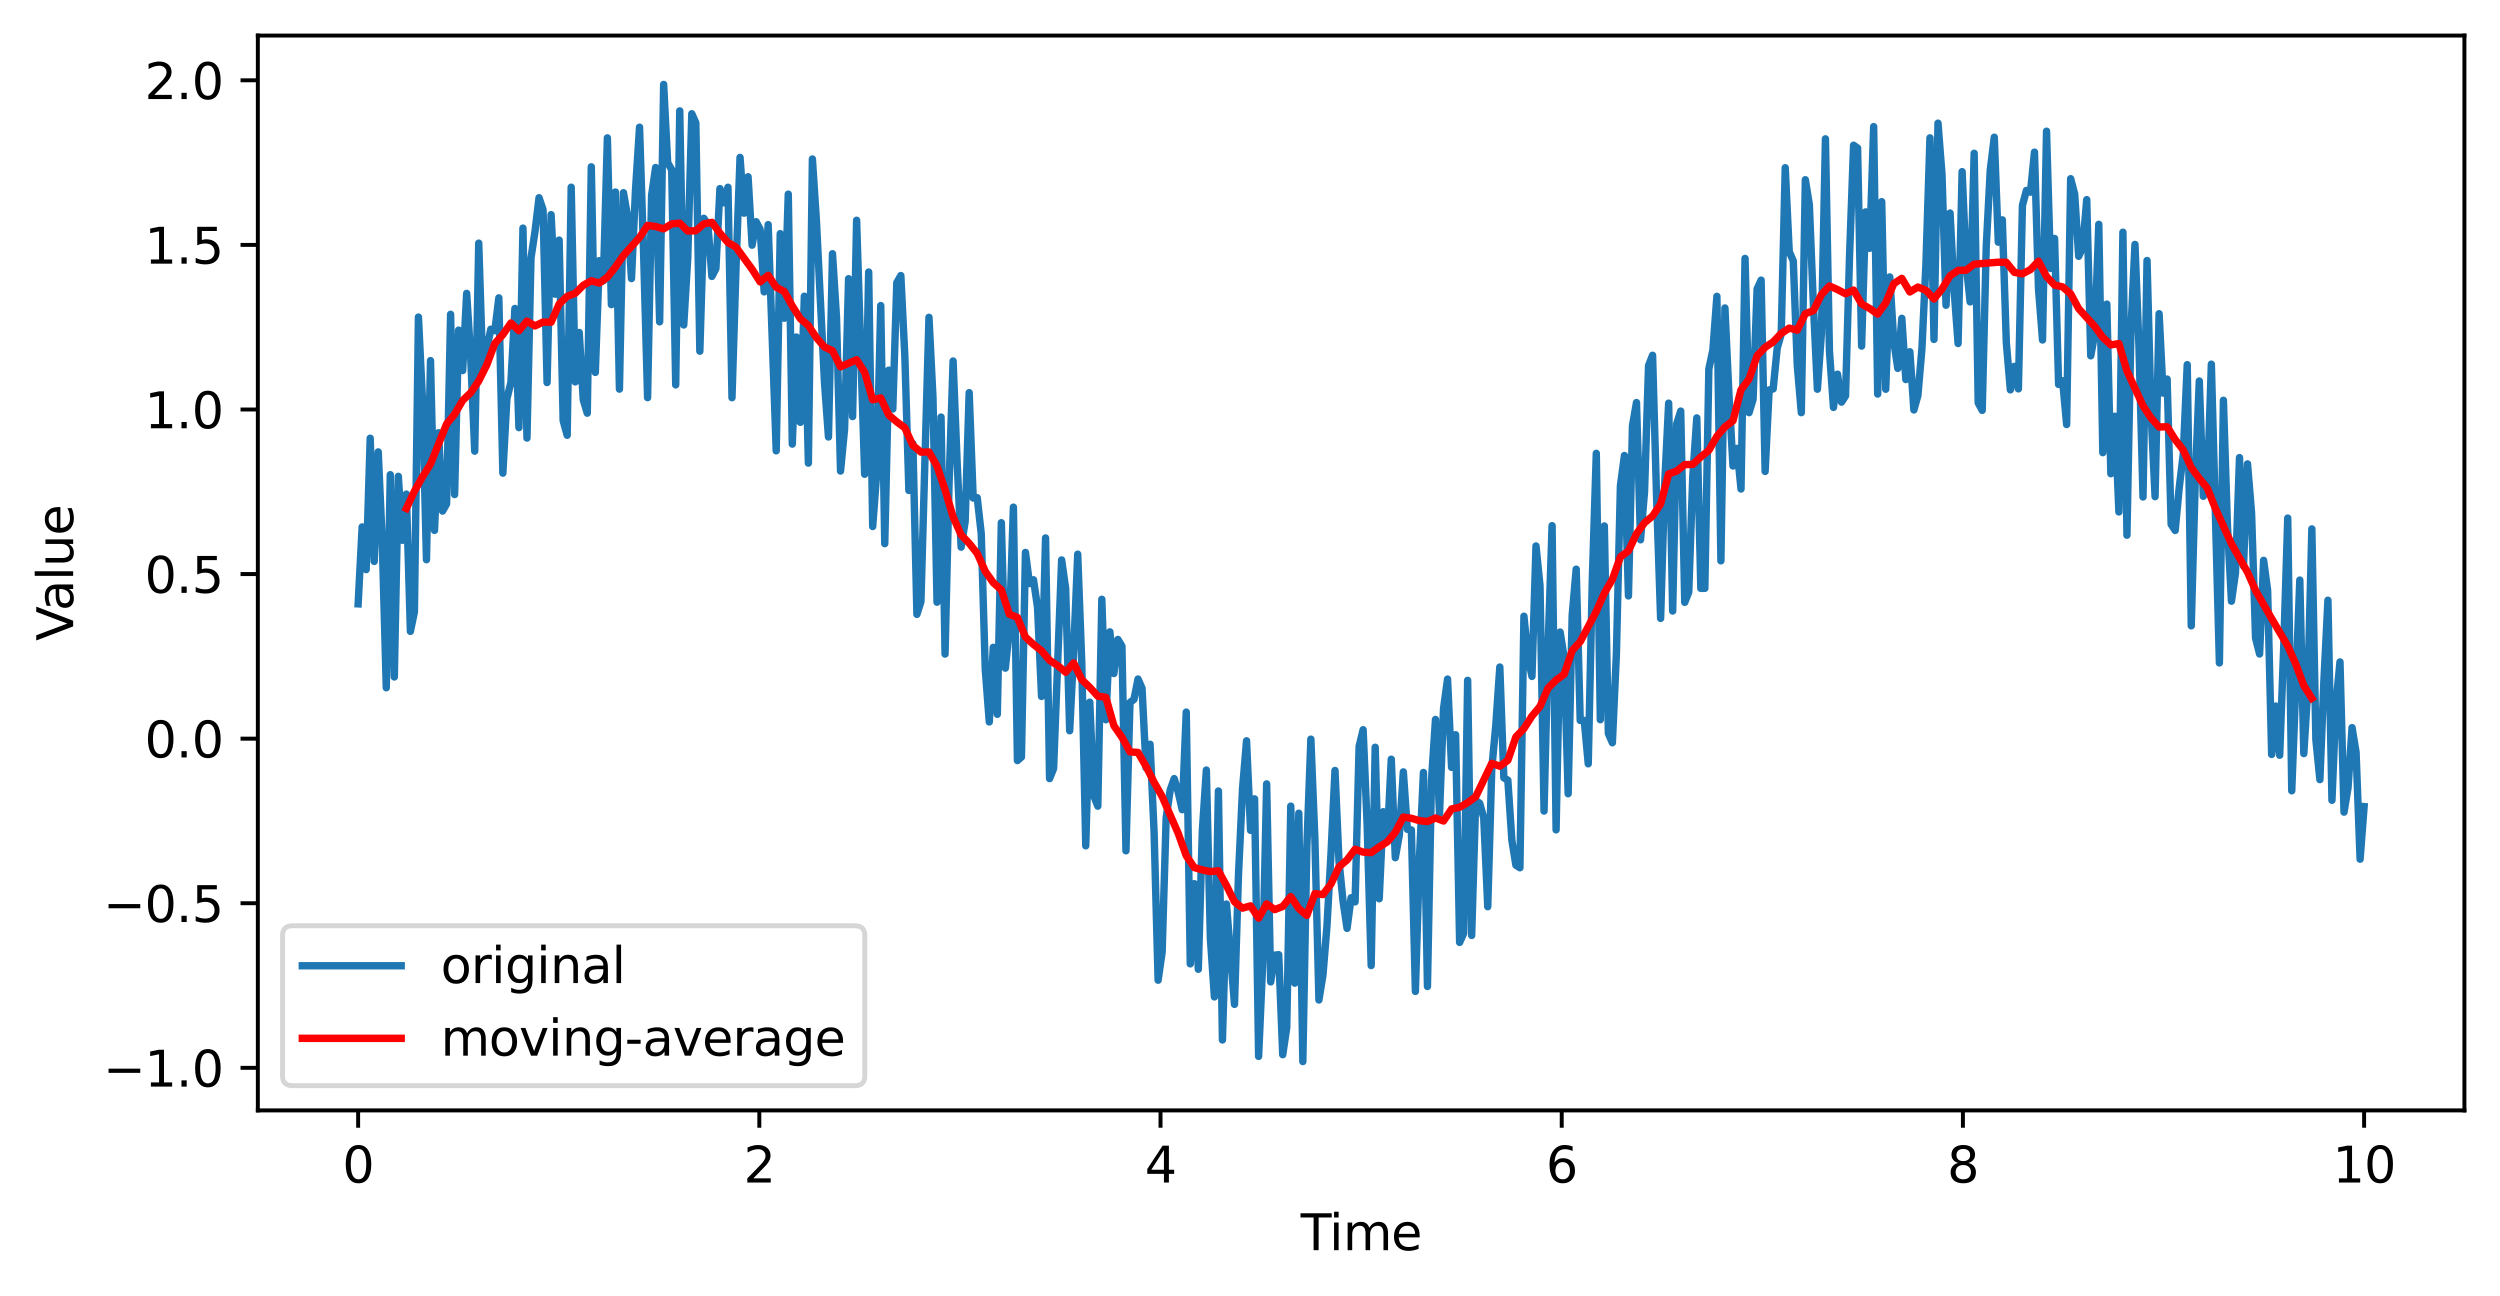 <?xml version="1.0" encoding="utf-8" standalone="no"?>
<!DOCTYPE svg PUBLIC "-//W3C//DTD SVG 1.1//EN"
  "http://www.w3.org/Graphics/SVG/1.1/DTD/svg11.dtd">
<svg xmlns:xlink="http://www.w3.org/1999/xlink" width="505.761pt" height="262.196pt" viewBox="0 0 505.761 262.196" xmlns="http://www.w3.org/2000/svg" version="1.1">
 <defs>
  <style type="text/css">*{stroke-linejoin: round; stroke-linecap: butt}</style>
 </defs>
 <g id="figure_1">
  <g id="patch_1">
   <path d="M 0 262.196 
L 505.761 262.196 
L 505.761 0 
L 0 0 
z
" style="fill: #ffffff"/>
  </g>
  <g id="axes_1">
   <g id="patch_2">
    <path d="M 52.161 224.64 
L 498.561 224.64 
L 498.561 7.2 
L 52.161 7.2 
z
" style="fill: #ffffff"/>
   </g>
   <g id="line2d_1">
    <path d="M 72.452 122.164 
L 73.265 106.602 
L 74.078 115.234 
L 74.892 88.655 
L 75.705 113.578 
L 76.518 91.423 
L 77.331 109.604 
L 78.145 139.132 
L 78.958 96.035 
L 79.771 136.952 
L 80.584 96.368 
L 81.398 109.301 
L 82.211 99.958 
L 83.024 127.722 
L 83.838 123.793 
L 84.651 64.144 
L 85.464 80.811 
L 86.277 113.229 
L 87.091 72.959 
L 87.904 107.299 
L 88.717 87.551 
L 89.53 103.392 
L 90.344 101.952 
L 91.157 63.583 
L 91.97 100.048 
L 92.783 66.792 
L 93.597 74.96 
L 94.41 59.356 
L 95.223 72.257 
L 96.036 91.268 
L 96.85 49.189 
L 97.663 74.606 
L 99.29 66.602 
L 100.103 66.898 
L 100.916 60.261 
L 101.729 95.719 
L 102.543 80.676 
L 103.356 77.368 
L 104.169 62.405 
L 104.982 86.509 
L 105.796 46.148 
L 106.609 88.621 
L 107.422 52.184 
L 108.235 46.812 
L 109.049 40.002 
L 109.862 42.422 
L 110.675 77.387 
L 111.488 43.424 
L 112.302 59.515 
L 113.115 48.569 
L 113.928 85.102 
L 114.742 88.058 
L 115.555 37.872 
L 116.368 77.261 
L 117.181 67.262 
L 117.995 80.9 
L 118.808 83.585 
L 119.621 33.749 
L 120.434 75.339 
L 121.248 52.729 
L 122.061 56.81 
L 122.874 27.893 
L 123.687 61.622 
L 124.501 38.85 
L 125.314 78.721 
L 126.127 38.987 
L 126.94 43.618 
L 127.754 56.354 
L 128.567 38.377 
L 129.38 25.736 
L 130.194 50.904 
L 131.007 80.446 
L 131.82 39.528 
L 132.633 33.89 
L 133.447 65.105 
L 134.26 17.084 
L 135.073 32.919 
L 135.886 34.336 
L 136.7 77.865 
L 137.513 22.43 
L 138.326 65.74 
L 139.139 52.118 
L 139.953 23.012 
L 140.766 24.861 
L 141.579 71.05 
L 142.392 44.162 
L 143.206 45.411 
L 144.019 55.923 
L 144.832 54.339 
L 145.646 38.154 
L 146.459 41.033 
L 147.272 37.879 
L 148.085 80.457 
L 148.899 54.172 
L 149.712 31.853 
L 150.525 43.125 
L 151.338 35.763 
L 152.152 49.602 
L 152.965 44.854 
L 153.778 46.377 
L 154.591 59.044 
L 155.405 45.445 
L 157.031 91.201 
L 157.844 47.269 
L 158.658 64.381 
L 159.471 39.281 
L 160.284 89.845 
L 161.098 68.18 
L 161.911 85.438 
L 162.724 59.925 
L 163.537 93.692 
L 164.351 32.165 
L 165.164 44.662 
L 166.79 77.287 
L 167.604 88.405 
L 168.417 51.328 
L 169.23 64.242 
L 170.043 95.293 
L 170.857 86.825 
L 171.67 56.388 
L 172.483 84.271 
L 173.296 44.56 
L 174.923 95.946 
L 175.736 55.034 
L 176.549 106.513 
L 177.363 95.651 
L 178.176 61.816 
L 178.989 109.979 
L 179.803 74.885 
L 180.616 82.748 
L 181.429 57.183 
L 182.242 55.747 
L 183.056 72.166 
L 183.869 99.222 
L 184.682 89.758 
L 185.495 124.285 
L 186.309 121.713 
L 187.935 64.195 
L 188.748 80.46 
L 189.562 121.824 
L 190.375 84.376 
L 191.188 132.318 
L 192.001 97.796 
L 192.815 73.035 
L 193.628 93.396 
L 194.441 110.689 
L 195.255 105.513 
L 196.068 79.44 
L 196.881 100.758 
L 197.694 100.682 
L 198.508 107.944 
L 199.321 135.412 
L 200.134 146.046 
L 200.947 130.958 
L 201.761 144.505 
L 202.574 105.747 
L 203.387 135.167 
L 204.2 127.207 
L 205.014 102.602 
L 205.827 153.867 
L 206.64 153.152 
L 207.453 111.76 
L 208.267 118.063 
L 209.08 117.292 
L 209.893 122.817 
L 210.707 140.893 
L 211.52 108.831 
L 212.333 157.51 
L 213.146 155.484 
L 214.773 113.279 
L 215.586 119.054 
L 216.399 147.833 
L 217.213 131.677 
L 218.026 112.118 
L 218.839 133.817 
L 219.652 171.112 
L 220.466 142.051 
L 221.279 161.009 
L 222.092 163.086 
L 222.905 121.241 
L 223.719 145.61 
L 224.532 127.822 
L 225.345 136.255 
L 226.159 129.364 
L 226.972 130.709 
L 227.785 172.121 
L 228.598 142.116 
L 229.412 141.488 
L 230.225 137.371 
L 231.038 139.222 
L 231.851 155.337 
L 232.665 150.562 
L 233.478 168.389 
L 234.291 198.301 
L 235.104 192.641 
L 235.918 165.468 
L 236.731 159.85 
L 237.544 157.52 
L 238.357 160.258 
L 239.171 163.806 
L 239.984 144.063 
L 240.797 194.992 
L 241.611 178.768 
L 242.424 196.09 
L 243.237 168.096 
L 244.05 155.788 
L 244.864 189.824 
L 245.677 201.675 
L 246.49 160.025 
L 247.303 210.39 
L 248.117 182.889 
L 249.743 203.186 
L 250.556 176.851 
L 251.37 159.545 
L 252.183 149.869 
L 252.996 167.978 
L 253.809 161.613 
L 254.623 213.712 
L 255.436 195.23 
L 256.249 158.584 
L 257.063 198.644 
L 257.876 193.237 
L 258.689 193.137 
L 259.502 213.366 
L 260.316 207.851 
L 261.129 163.086 
L 261.942 198.895 
L 262.755 164.519 
L 263.569 214.756 
L 264.382 171.357 
L 265.195 149.535 
L 266.008 169.727 
L 266.822 202.301 
L 267.635 197.289 
L 268.448 187.388 
L 269.261 172.79 
L 270.075 155.873 
L 270.888 174.286 
L 271.701 182.297 
L 272.515 187.811 
L 273.328 181.621 
L 274.141 182.453 
L 274.954 150.979 
L 275.768 147.629 
L 276.581 166.89 
L 277.394 195.336 
L 278.207 151.175 
L 279.021 181.824 
L 279.834 164.217 
L 280.647 170.062 
L 281.46 153.594 
L 282.274 173.514 
L 283.087 168.955 
L 283.9 156.16 
L 284.713 167.772 
L 285.527 167.899 
L 286.34 200.567 
L 287.153 173.743 
L 287.967 156.273 
L 288.78 199.564 
L 289.593 157.871 
L 290.406 145.55 
L 291.22 164.665 
L 292.033 143.368 
L 292.846 137.381 
L 293.659 155.239 
L 294.473 148.642 
L 295.286 190.652 
L 296.099 188.852 
L 296.912 137.633 
L 297.726 189.24 
L 298.539 161.91 
L 299.352 162.515 
L 300.165 165.45 
L 300.979 183.428 
L 301.792 155.514 
L 302.605 146.714 
L 303.419 134.944 
L 304.232 157.357 
L 305.045 157.839 
L 305.858 170 
L 306.672 175.023 
L 307.485 175.553 
L 308.298 124.663 
L 309.111 132.923 
L 309.925 136.842 
L 310.738 110.454 
L 311.551 118.506 
L 312.364 164.079 
L 313.178 131.236 
L 313.991 106.349 
L 314.804 167.88 
L 315.617 127.866 
L 316.431 132.977 
L 317.244 160.574 
L 318.057 124.472 
L 318.871 115.149 
L 319.684 145.75 
L 320.497 145.75 
L 321.31 154.52 
L 322.124 117.484 
L 322.937 91.716 
L 323.75 145.601 
L 324.563 106.405 
L 325.377 148.383 
L 326.19 150.263 
L 327.003 132.313 
L 327.816 98.278 
L 328.63 92.154 
L 329.443 120.557 
L 330.256 86.125 
L 331.069 81.437 
L 331.883 109.205 
L 332.696 99.496 
L 333.509 73.966 
L 334.322 71.874 
L 335.136 100.699 
L 335.949 125.103 
L 336.762 98.134 
L 337.576 81.559 
L 338.389 123.613 
L 339.202 85.756 
L 340.015 83.165 
L 340.829 121.855 
L 341.642 119.79 
L 342.455 96.34 
L 343.268 84.547 
L 344.082 119.025 
L 344.895 119.025 
L 345.708 74.644 
L 346.521 70.794 
L 347.335 59.947 
L 348.148 113.459 
L 348.961 62.306 
L 349.774 79.835 
L 350.588 94.269 
L 351.401 90.71 
L 352.214 98.924 
L 353.028 52.278 
L 353.841 83.486 
L 354.654 80.789 
L 355.467 58.458 
L 356.281 56.67 
L 357.094 95.37 
L 357.907 78.889 
L 358.72 78.674 
L 359.534 70.436 
L 360.347 67.628 
L 361.16 33.935 
L 361.973 50.93 
L 362.787 52.775 
L 363.6 73.969 
L 364.413 83.483 
L 365.226 36.361 
L 366.04 41.413 
L 366.853 61.573 
L 367.666 78.741 
L 368.48 67.441 
L 369.293 28.088 
L 370.106 71.048 
L 370.919 82.419 
L 371.733 75.7 
L 372.546 81.348 
L 373.359 80.104 
L 374.172 51.674 
L 374.986 29.38 
L 375.799 29.958 
L 376.612 70.017 
L 377.425 42.872 
L 378.239 50.229 
L 379.052 25.618 
L 379.865 79.719 
L 380.678 40.799 
L 381.492 78.748 
L 382.305 56.027 
L 383.118 69.051 
L 383.932 74.521 
L 384.745 64.397 
L 385.558 76.787 
L 386.371 71.166 
L 387.185 82.931 
L 387.998 80.007 
L 388.811 70.588 
L 389.624 53.399 
L 390.438 27.891 
L 391.251 68.663 
L 392.064 24.915 
L 392.877 35.291 
L 393.691 61.754 
L 394.504 43.097 
L 395.317 58.601 
L 396.13 69.491 
L 396.944 34.73 
L 397.757 53.432 
L 398.57 61.074 
L 399.384 31.012 
L 400.197 81.494 
L 401.01 83.02 
L 401.823 49.922 
L 402.637 34.43 
L 403.45 27.759 
L 404.263 48.999 
L 405.076 44.478 
L 405.89 69.361 
L 406.703 78.864 
L 407.516 74.124 
L 408.329 78.671 
L 409.143 41.55 
L 409.956 38.527 
L 410.769 38.877 
L 411.582 30.781 
L 412.396 58.411 
L 413.209 68.78 
L 414.022 26.544 
L 414.836 54.308 
L 415.649 48.237 
L 416.462 77.773 
L 417.275 77.022 
L 418.089 85.881 
L 418.902 36.152 
L 419.715 39.274 
L 420.528 51.855 
L 421.342 50.066 
L 422.155 40.392 
L 422.968 71.985 
L 423.781 67.488 
L 424.595 45.38 
L 425.408 91.575 
L 426.221 61.52 
L 427.034 95.838 
L 427.848 84.206 
L 428.661 103.568 
L 429.474 46.979 
L 430.288 108.274 
L 431.101 66.688 
L 431.914 49.451 
L 432.727 70.198 
L 433.541 100.54 
L 434.354 52.706 
L 435.167 83.46 
L 435.98 100.47 
L 436.794 63.466 
L 437.607 79.529 
L 438.42 76.689 
L 439.233 106.071 
L 440.047 107.315 
L 440.86 98.707 
L 441.673 91.937 
L 442.486 73.777 
L 443.3 126.605 
L 444.113 97.06 
L 444.926 77.076 
L 445.74 100.398 
L 446.553 98.653 
L 447.366 73.674 
L 448.993 134.117 
L 449.806 80.98 
L 450.619 106.223 
L 451.432 121.627 
L 452.246 115.916 
L 453.059 92.572 
L 453.872 114.521 
L 454.685 93.847 
L 455.499 103.73 
L 456.312 129.11 
L 457.125 132.303 
L 457.938 113.36 
L 458.752 119.459 
L 459.565 152.63 
L 460.378 142.841 
L 461.192 152.787 
L 462.005 130.891 
L 462.818 104.809 
L 463.631 159.978 
L 465.258 117.353 
L 466.071 152.453 
L 466.884 139.218 
L 467.698 107.001 
L 468.511 149.661 
L 469.324 157.719 
L 470.137 137.658 
L 470.951 121.433 
L 471.764 161.898 
L 472.577 142.347 
L 473.39 133.92 
L 474.204 164.297 
L 475.017 159.364 
L 475.83 147.206 
L 476.644 152.193 
L 477.457 173.818 
L 478.27 163.181 
L 478.27 163.181 
" clip-path="url(#p70409b9d4e)" style="fill: none; stroke: #1f77b4; stroke-width: 1.5; stroke-linecap: square"/>
   </g>
   <g id="line2d_2">
    <path d="M 82.211 102.86 
L 83.838 99.379 
L 85.464 96.488 
L 87.091 93.906 
L 90.344 85.781 
L 91.97 83.794 
L 93.597 81.008 
L 95.223 79.447 
L 96.85 77.076 
L 98.476 73.826 
L 100.103 69.485 
L 101.729 67.696 
L 103.356 65.346 
L 104.982 66.9 
L 106.609 64.964 
L 108.235 65.939 
L 109.862 65.148 
L 111.488 65.185 
L 113.115 61.517 
L 114.742 59.945 
L 116.368 59.347 
L 117.995 57.714 
L 119.621 56.806 
L 121.248 57.267 
L 122.874 56.086 
L 124.501 54.027 
L 126.127 51.68 
L 129.38 48.046 
L 131.007 45.597 
L 132.633 45.824 
L 134.26 46.297 
L 135.886 45.294 
L 137.513 45.146 
L 139.139 46.742 
L 140.766 46.676 
L 142.392 45.291 
L 144.019 44.981 
L 145.646 47.16 
L 147.272 49.064 
L 148.899 50.003 
L 152.152 54.471 
L 153.778 57.033 
L 155.405 55.695 
L 157.031 58.105 
L 158.658 58.961 
L 160.284 61.902 
L 161.911 64.475 
L 163.537 65.85 
L 165.164 68.299 
L 166.79 70.199 
L 168.417 70.959 
L 170.043 74.207 
L 173.296 72.785 
L 174.923 75.31 
L 176.549 80.878 
L 178.176 80.498 
L 179.803 83.966 
L 181.429 85.349 
L 183.056 86.556 
L 184.682 90.109 
L 186.309 91.468 
L 187.935 91.439 
L 189.562 94.302 
L 191.188 99.077 
L 192.815 104.569 
L 194.441 108.209 
L 196.068 109.906 
L 197.694 111.954 
L 199.321 115.582 
L 200.947 117.882 
L 202.574 119.331 
L 204.2 124.265 
L 205.827 124.91 
L 207.453 128.883 
L 209.08 130.375 
L 210.707 131.643 
L 212.333 133.588 
L 213.96 134.626 
L 215.586 135.997 
L 217.213 134.119 
L 218.839 137.495 
L 220.466 139.045 
L 222.092 140.839 
L 223.719 141.077 
L 225.345 146.812 
L 226.972 149.149 
L 228.598 152.109 
L 230.225 152.226 
L 231.851 155.054 
L 233.478 158.249 
L 235.104 161.136 
L 238.357 168.597 
L 239.984 173.12 
L 241.611 175.512 
L 243.237 175.99 
L 244.864 176.336 
L 246.49 176.164 
L 248.117 179.144 
L 249.743 182.442 
L 251.37 183.717 
L 252.996 183.259 
L 254.623 185.749 
L 256.249 182.859 
L 257.876 184.026 
L 259.502 183.378 
L 261.129 181.383 
L 262.755 183.81 
L 264.382 185.19 
L 266.008 180.776 
L 267.635 180.976 
L 269.261 178.841 
L 270.888 175.364 
L 272.515 173.969 
L 274.141 171.803 
L 275.768 172.394 
L 277.394 172.485 
L 279.021 171.331 
L 280.647 170.322 
L 282.274 168.38 
L 283.9 165.307 
L 285.527 165.542 
L 287.153 166.02 
L 288.78 166.206 
L 290.406 165.483 
L 292.033 166.094 
L 293.659 163.662 
L 295.286 163.312 
L 296.912 162.375 
L 298.539 161.183 
L 301.792 154.426 
L 303.419 155.008 
L 305.045 153.822 
L 306.672 149.076 
L 308.298 147.403 
L 309.925 144.862 
L 311.551 142.917 
L 313.178 139.196 
L 314.804 137.584 
L 316.431 136.417 
L 318.057 131.617 
L 319.684 129.822 
L 322.937 123.678 
L 324.563 120.008 
L 326.19 117.21 
L 327.816 112.656 
L 329.443 111.446 
L 331.069 107.986 
L 332.696 105.751 
L 334.322 104.402 
L 335.949 101.957 
L 337.576 95.884 
L 339.202 95.297 
L 340.829 93.994 
L 342.455 93.953 
L 344.082 92.445 
L 345.708 91.112 
L 347.335 88.265 
L 348.961 86.36 
L 350.588 85.126 
L 352.214 78.855 
L 353.841 76.689 
L 355.467 71.961 
L 357.094 70.263 
L 358.72 69.174 
L 360.347 67.454 
L 361.973 66.379 
L 363.6 66.789 
L 365.226 63.46 
L 366.853 62.854 
L 368.48 59.608 
L 370.106 57.857 
L 371.733 58.576 
L 373.359 59.431 
L 374.986 58.69 
L 376.612 61.497 
L 378.239 62.402 
L 379.865 63.54 
L 381.492 61.264 
L 383.118 57.39 
L 384.745 56.313 
L 386.371 59.063 
L 387.998 58.074 
L 389.624 58.724 
L 391.251 60.483 
L 392.877 58.467 
L 394.504 55.794 
L 396.13 54.7 
L 397.757 54.656 
L 399.384 53.441 
L 404.263 53.041 
L 405.89 53.075 
L 407.516 55.098 
L 409.143 55.399 
L 410.769 54.544 
L 412.396 52.845 
L 414.022 55.936 
L 415.649 57.675 
L 417.275 58.04 
L 418.902 59.44 
L 420.528 62.447 
L 423.781 66.048 
L 425.408 68.26 
L 427.034 69.777 
L 428.661 69.51 
L 430.288 75.028 
L 433.541 82.097 
L 435.167 84.548 
L 436.794 86.387 
L 438.42 86.335 
L 440.047 88.917 
L 441.673 91.032 
L 443.3 94.586 
L 444.926 96.791 
L 446.553 98.747 
L 448.179 102.854 
L 451.432 110.011 
L 454.685 115.767 
L 456.312 119.46 
L 459.565 125.143 
L 462.818 130.687 
L 464.445 134.332 
L 466.071 138.692 
L 467.698 141.276 
L 467.698 141.276 
" clip-path="url(#p70409b9d4e)" style="fill: none; stroke: #ff0000; stroke-width: 1.5; stroke-linecap: square"/>
   </g>
   <g id="matplotlib.axis_1">
    <g id="xtick_1">
     <g id="line2d_3">
      <defs>
       <path id="m34bdae19e0" d="M 0 0 
L 0 3.5 
" style="stroke: #000000; stroke-width: 0.8"/>
      </defs>
      <g>
       <use xlink:href="#m34bdae19e0" x="72.452" y="224.64" style="stroke: #000000; stroke-width: 0.8"/>
      </g>
     </g>
     <g id="text_1">
      <!-- 0 -->
      <g transform="translate(69.271 239.238) scale(0.1 -0.1)">
       <defs>
        <path id="DejaVuSans-30" d="M 2034 4250 
Q 1547 4250 1301 3770 
Q 1056 3291 1056 2328 
Q 1056 1369 1301 889 
Q 1547 409 2034 409 
Q 2525 409 2770 889 
Q 3016 1369 3016 2328 
Q 3016 3291 2770 3770 
Q 2525 4250 2034 4250 
z
M 2034 4750 
Q 2819 4750 3233 4129 
Q 3647 3509 3647 2328 
Q 3647 1150 3233 529 
Q 2819 -91 2034 -91 
Q 1250 -91 836 529 
Q 422 1150 422 2328 
Q 422 3509 836 4129 
Q 1250 4750 2034 4750 
z
" transform="scale(0.016)"/>
       </defs>
       <use xlink:href="#DejaVuSans-30"/>
      </g>
     </g>
    </g>
    <g id="xtick_2">
     <g id="line2d_4">
      <g>
       <use xlink:href="#m34bdae19e0" x="153.615" y="224.64" style="stroke: #000000; stroke-width: 0.8"/>
      </g>
     </g>
     <g id="text_2">
      <!-- 2 -->
      <g transform="translate(150.434 239.238) scale(0.1 -0.1)">
       <defs>
        <path id="DejaVuSans-32" d="M 1228 531 
L 3431 531 
L 3431 0 
L 469 0 
L 469 531 
Q 828 903 1448 1529 
Q 2069 2156 2228 2338 
Q 2531 2678 2651 2914 
Q 2772 3150 2772 3378 
Q 2772 3750 2511 3984 
Q 2250 4219 1831 4219 
Q 1534 4219 1204 4116 
Q 875 4013 500 3803 
L 500 4441 
Q 881 4594 1212 4672 
Q 1544 4750 1819 4750 
Q 2544 4750 2975 4387 
Q 3406 4025 3406 3419 
Q 3406 3131 3298 2873 
Q 3191 2616 2906 2266 
Q 2828 2175 2409 1742 
Q 1991 1309 1228 531 
z
" transform="scale(0.016)"/>
       </defs>
       <use xlink:href="#DejaVuSans-32"/>
      </g>
     </g>
    </g>
    <g id="xtick_3">
     <g id="line2d_5">
      <g>
       <use xlink:href="#m34bdae19e0" x="234.779" y="224.64" style="stroke: #000000; stroke-width: 0.8"/>
      </g>
     </g>
     <g id="text_3">
      <!-- 4 -->
      <g transform="translate(231.598 239.238) scale(0.1 -0.1)">
       <defs>
        <path id="DejaVuSans-34" d="M 2419 4116 
L 825 1625 
L 2419 1625 
L 2419 4116 
z
M 2253 4666 
L 3047 4666 
L 3047 1625 
L 3713 1625 
L 3713 1100 
L 3047 1100 
L 3047 0 
L 2419 0 
L 2419 1100 
L 313 1100 
L 313 1709 
L 2253 4666 
z
" transform="scale(0.016)"/>
       </defs>
       <use xlink:href="#DejaVuSans-34"/>
      </g>
     </g>
    </g>
    <g id="xtick_4">
     <g id="line2d_6">
      <g>
       <use xlink:href="#m34bdae19e0" x="315.943" y="224.64" style="stroke: #000000; stroke-width: 0.8"/>
      </g>
     </g>
     <g id="text_4">
      <!-- 6 -->
      <g transform="translate(312.762 239.238) scale(0.1 -0.1)">
       <defs>
        <path id="DejaVuSans-36" d="M 2113 2584 
Q 1688 2584 1439 2293 
Q 1191 2003 1191 1497 
Q 1191 994 1439 701 
Q 1688 409 2113 409 
Q 2538 409 2786 701 
Q 3034 994 3034 1497 
Q 3034 2003 2786 2293 
Q 2538 2584 2113 2584 
z
M 3366 4563 
L 3366 3988 
Q 3128 4100 2886 4159 
Q 2644 4219 2406 4219 
Q 1781 4219 1451 3797 
Q 1122 3375 1075 2522 
Q 1259 2794 1537 2939 
Q 1816 3084 2150 3084 
Q 2853 3084 3261 2657 
Q 3669 2231 3669 1497 
Q 3669 778 3244 343 
Q 2819 -91 2113 -91 
Q 1303 -91 875 529 
Q 447 1150 447 2328 
Q 447 3434 972 4092 
Q 1497 4750 2381 4750 
Q 2619 4750 2861 4703 
Q 3103 4656 3366 4563 
z
" transform="scale(0.016)"/>
       </defs>
       <use xlink:href="#DejaVuSans-36"/>
      </g>
     </g>
    </g>
    <g id="xtick_5">
     <g id="line2d_7">
      <g>
       <use xlink:href="#m34bdae19e0" x="397.106" y="224.64" style="stroke: #000000; stroke-width: 0.8"/>
      </g>
     </g>
     <g id="text_5">
      <!-- 8 -->
      <g transform="translate(393.925 239.238) scale(0.1 -0.1)">
       <defs>
        <path id="DejaVuSans-38" d="M 2034 2216 
Q 1584 2216 1326 1975 
Q 1069 1734 1069 1313 
Q 1069 891 1326 650 
Q 1584 409 2034 409 
Q 2484 409 2743 651 
Q 3003 894 3003 1313 
Q 3003 1734 2745 1975 
Q 2488 2216 2034 2216 
z
M 1403 2484 
Q 997 2584 770 2862 
Q 544 3141 544 3541 
Q 544 4100 942 4425 
Q 1341 4750 2034 4750 
Q 2731 4750 3128 4425 
Q 3525 4100 3525 3541 
Q 3525 3141 3298 2862 
Q 3072 2584 2669 2484 
Q 3125 2378 3379 2068 
Q 3634 1759 3634 1313 
Q 3634 634 3220 271 
Q 2806 -91 2034 -91 
Q 1263 -91 848 271 
Q 434 634 434 1313 
Q 434 1759 690 2068 
Q 947 2378 1403 2484 
z
M 1172 3481 
Q 1172 3119 1398 2916 
Q 1625 2713 2034 2713 
Q 2441 2713 2670 2916 
Q 2900 3119 2900 3481 
Q 2900 3844 2670 4047 
Q 2441 4250 2034 4250 
Q 1625 4250 1398 4047 
Q 1172 3844 1172 3481 
z
" transform="scale(0.016)"/>
       </defs>
       <use xlink:href="#DejaVuSans-38"/>
      </g>
     </g>
    </g>
    <g id="xtick_6">
     <g id="line2d_8">
      <g>
       <use xlink:href="#m34bdae19e0" x="478.27" y="224.64" style="stroke: #000000; stroke-width: 0.8"/>
      </g>
     </g>
     <g id="text_6">
      <!-- 10 -->
      <g transform="translate(471.908 239.238) scale(0.1 -0.1)">
       <defs>
        <path id="DejaVuSans-31" d="M 794 531 
L 1825 531 
L 1825 4091 
L 703 3866 
L 703 4441 
L 1819 4666 
L 2450 4666 
L 2450 531 
L 3481 531 
L 3481 0 
L 794 0 
L 794 531 
z
" transform="scale(0.016)"/>
       </defs>
       <use xlink:href="#DejaVuSans-31"/>
       <use xlink:href="#DejaVuSans-30" x="63.623"/>
      </g>
     </g>
    </g>
    <g id="text_7">
     <!-- Time -->
     <g transform="translate(263.127 252.917) scale(0.1 -0.1)">
      <defs>
       <path id="DejaVuSans-54" d="M -19 4666 
L 3928 4666 
L 3928 4134 
L 2272 4134 
L 2272 0 
L 1638 0 
L 1638 4134 
L -19 4134 
L -19 4666 
z
" transform="scale(0.016)"/>
       <path id="DejaVuSans-69" d="M 603 3500 
L 1178 3500 
L 1178 0 
L 603 0 
L 603 3500 
z
M 603 4863 
L 1178 4863 
L 1178 4134 
L 603 4134 
L 603 4863 
z
" transform="scale(0.016)"/>
       <path id="DejaVuSans-6d" d="M 3328 2828 
Q 3544 3216 3844 3400 
Q 4144 3584 4550 3584 
Q 5097 3584 5394 3201 
Q 5691 2819 5691 2113 
L 5691 0 
L 5113 0 
L 5113 2094 
Q 5113 2597 4934 2840 
Q 4756 3084 4391 3084 
Q 3944 3084 3684 2787 
Q 3425 2491 3425 1978 
L 3425 0 
L 2847 0 
L 2847 2094 
Q 2847 2600 2669 2842 
Q 2491 3084 2119 3084 
Q 1678 3084 1418 2786 
Q 1159 2488 1159 1978 
L 1159 0 
L 581 0 
L 581 3500 
L 1159 3500 
L 1159 2956 
Q 1356 3278 1631 3431 
Q 1906 3584 2284 3584 
Q 2666 3584 2933 3390 
Q 3200 3197 3328 2828 
z
" transform="scale(0.016)"/>
       <path id="DejaVuSans-65" d="M 3597 1894 
L 3597 1613 
L 953 1613 
Q 991 1019 1311 708 
Q 1631 397 2203 397 
Q 2534 397 2845 478 
Q 3156 559 3463 722 
L 3463 178 
Q 3153 47 2828 -22 
Q 2503 -91 2169 -91 
Q 1331 -91 842 396 
Q 353 884 353 1716 
Q 353 2575 817 3079 
Q 1281 3584 2069 3584 
Q 2775 3584 3186 3129 
Q 3597 2675 3597 1894 
z
M 3022 2063 
Q 3016 2534 2758 2815 
Q 2500 3097 2075 3097 
Q 1594 3097 1305 2825 
Q 1016 2553 972 2059 
L 3022 2063 
z
" transform="scale(0.016)"/>
      </defs>
      <use xlink:href="#DejaVuSans-54"/>
      <use xlink:href="#DejaVuSans-69" x="57.959"/>
      <use xlink:href="#DejaVuSans-6d" x="85.742"/>
      <use xlink:href="#DejaVuSans-65" x="183.154"/>
     </g>
    </g>
   </g>
   <g id="matplotlib.axis_2">
    <g id="ytick_1">
     <g id="line2d_9">
      <defs>
       <path id="m8ee8fc6f0c" d="M 0 0 
L -3.5 0 
" style="stroke: #000000; stroke-width: 0.8"/>
      </defs>
      <g>
       <use xlink:href="#m8ee8fc6f0c" x="52.161" y="216.029" style="stroke: #000000; stroke-width: 0.8"/>
      </g>
     </g>
     <g id="text_8">
      <!-- −1.0 -->
      <g transform="translate(20.878 219.829) scale(0.1 -0.1)">
       <defs>
        <path id="DejaVuSans-2212" d="M 678 2272 
L 4684 2272 
L 4684 1741 
L 678 1741 
L 678 2272 
z
" transform="scale(0.016)"/>
        <path id="DejaVuSans-2e" d="M 684 794 
L 1344 794 
L 1344 0 
L 684 0 
L 684 794 
z
" transform="scale(0.016)"/>
       </defs>
       <use xlink:href="#DejaVuSans-2212"/>
       <use xlink:href="#DejaVuSans-31" x="83.789"/>
       <use xlink:href="#DejaVuSans-2e" x="147.412"/>
       <use xlink:href="#DejaVuSans-30" x="179.199"/>
      </g>
     </g>
    </g>
    <g id="ytick_2">
     <g id="line2d_10">
      <g>
       <use xlink:href="#m8ee8fc6f0c" x="52.161" y="182.732" style="stroke: #000000; stroke-width: 0.8"/>
      </g>
     </g>
     <g id="text_9">
      <!-- −0.5 -->
      <g transform="translate(20.878 186.532) scale(0.1 -0.1)">
       <defs>
        <path id="DejaVuSans-35" d="M 691 4666 
L 3169 4666 
L 3169 4134 
L 1269 4134 
L 1269 2991 
Q 1406 3038 1543 3061 
Q 1681 3084 1819 3084 
Q 2600 3084 3056 2656 
Q 3513 2228 3513 1497 
Q 3513 744 3044 326 
Q 2575 -91 1722 -91 
Q 1428 -91 1123 -41 
Q 819 9 494 109 
L 494 744 
Q 775 591 1075 516 
Q 1375 441 1709 441 
Q 2250 441 2565 725 
Q 2881 1009 2881 1497 
Q 2881 1984 2565 2268 
Q 2250 2553 1709 2553 
Q 1456 2553 1204 2497 
Q 953 2441 691 2322 
L 691 4666 
z
" transform="scale(0.016)"/>
       </defs>
       <use xlink:href="#DejaVuSans-2212"/>
       <use xlink:href="#DejaVuSans-30" x="83.789"/>
       <use xlink:href="#DejaVuSans-2e" x="147.412"/>
       <use xlink:href="#DejaVuSans-35" x="179.199"/>
      </g>
     </g>
    </g>
    <g id="ytick_3">
     <g id="line2d_11">
      <g>
       <use xlink:href="#m8ee8fc6f0c" x="52.161" y="149.435" style="stroke: #000000; stroke-width: 0.8"/>
      </g>
     </g>
     <g id="text_10">
      <!-- 0.0 -->
      <g transform="translate(29.258 153.234) scale(0.1 -0.1)">
       <use xlink:href="#DejaVuSans-30"/>
       <use xlink:href="#DejaVuSans-2e" x="63.623"/>
       <use xlink:href="#DejaVuSans-30" x="95.41"/>
      </g>
     </g>
    </g>
    <g id="ytick_4">
     <g id="line2d_12">
      <g>
       <use xlink:href="#m8ee8fc6f0c" x="52.161" y="116.138" style="stroke: #000000; stroke-width: 0.8"/>
      </g>
     </g>
     <g id="text_11">
      <!-- 0.5 -->
      <g transform="translate(29.258 119.937) scale(0.1 -0.1)">
       <use xlink:href="#DejaVuSans-30"/>
       <use xlink:href="#DejaVuSans-2e" x="63.623"/>
       <use xlink:href="#DejaVuSans-35" x="95.41"/>
      </g>
     </g>
    </g>
    <g id="ytick_5">
     <g id="line2d_13">
      <g>
       <use xlink:href="#m8ee8fc6f0c" x="52.161" y="82.841" style="stroke: #000000; stroke-width: 0.8"/>
      </g>
     </g>
     <g id="text_12">
      <!-- 1.0 -->
      <g transform="translate(29.258 86.64) scale(0.1 -0.1)">
       <use xlink:href="#DejaVuSans-31"/>
       <use xlink:href="#DejaVuSans-2e" x="63.623"/>
       <use xlink:href="#DejaVuSans-30" x="95.41"/>
      </g>
     </g>
    </g>
    <g id="ytick_6">
     <g id="line2d_14">
      <g>
       <use xlink:href="#m8ee8fc6f0c" x="52.161" y="49.544" style="stroke: #000000; stroke-width: 0.8"/>
      </g>
     </g>
     <g id="text_13">
      <!-- 1.5 -->
      <g transform="translate(29.258 53.343) scale(0.1 -0.1)">
       <use xlink:href="#DejaVuSans-31"/>
       <use xlink:href="#DejaVuSans-2e" x="63.623"/>
       <use xlink:href="#DejaVuSans-35" x="95.41"/>
      </g>
     </g>
    </g>
    <g id="ytick_7">
     <g id="line2d_15">
      <g>
       <use xlink:href="#m8ee8fc6f0c" x="52.161" y="16.247" style="stroke: #000000; stroke-width: 0.8"/>
      </g>
     </g>
     <g id="text_14">
      <!-- 2.0 -->
      <g transform="translate(29.258 20.046) scale(0.1 -0.1)">
       <use xlink:href="#DejaVuSans-32"/>
       <use xlink:href="#DejaVuSans-2e" x="63.623"/>
       <use xlink:href="#DejaVuSans-30" x="95.41"/>
      </g>
     </g>
    </g>
    <g id="text_15">
     <!-- Value -->
     <g transform="translate(14.798 129.651) rotate(-90) scale(0.1 -0.1)">
      <defs>
       <path id="DejaVuSans-56" d="M 1831 0 
L 50 4666 
L 709 4666 
L 2188 738 
L 3669 4666 
L 4325 4666 
L 2547 0 
L 1831 0 
z
" transform="scale(0.016)"/>
       <path id="DejaVuSans-61" d="M 2194 1759 
Q 1497 1759 1228 1600 
Q 959 1441 959 1056 
Q 959 750 1161 570 
Q 1363 391 1709 391 
Q 2188 391 2477 730 
Q 2766 1069 2766 1631 
L 2766 1759 
L 2194 1759 
z
M 3341 1997 
L 3341 0 
L 2766 0 
L 2766 531 
Q 2569 213 2275 61 
Q 1981 -91 1556 -91 
Q 1019 -91 701 211 
Q 384 513 384 1019 
Q 384 1609 779 1909 
Q 1175 2209 1959 2209 
L 2766 2209 
L 2766 2266 
Q 2766 2663 2505 2880 
Q 2244 3097 1772 3097 
Q 1472 3097 1187 3025 
Q 903 2953 641 2809 
L 641 3341 
Q 956 3463 1253 3523 
Q 1550 3584 1831 3584 
Q 2591 3584 2966 3190 
Q 3341 2797 3341 1997 
z
" transform="scale(0.016)"/>
       <path id="DejaVuSans-6c" d="M 603 4863 
L 1178 4863 
L 1178 0 
L 603 0 
L 603 4863 
z
" transform="scale(0.016)"/>
       <path id="DejaVuSans-75" d="M 544 1381 
L 544 3500 
L 1119 3500 
L 1119 1403 
Q 1119 906 1312 657 
Q 1506 409 1894 409 
Q 2359 409 2629 706 
Q 2900 1003 2900 1516 
L 2900 3500 
L 3475 3500 
L 3475 0 
L 2900 0 
L 2900 538 
Q 2691 219 2414 64 
Q 2138 -91 1772 -91 
Q 1169 -91 856 284 
Q 544 659 544 1381 
z
M 1991 3584 
L 1991 3584 
z
" transform="scale(0.016)"/>
      </defs>
      <use xlink:href="#DejaVuSans-56"/>
      <use xlink:href="#DejaVuSans-61" x="60.658"/>
      <use xlink:href="#DejaVuSans-6c" x="121.938"/>
      <use xlink:href="#DejaVuSans-75" x="149.721"/>
      <use xlink:href="#DejaVuSans-65" x="213.1"/>
     </g>
    </g>
   </g>
   <g id="patch_3">
    <path d="M 52.161 224.64 
L 52.161 7.2 
" style="fill: none; stroke: #000000; stroke-width: 0.8; stroke-linejoin: miter; stroke-linecap: square"/>
   </g>
   <g id="patch_4">
    <path d="M 498.561 224.64 
L 498.561 7.2 
" style="fill: none; stroke: #000000; stroke-width: 0.8; stroke-linejoin: miter; stroke-linecap: square"/>
   </g>
   <g id="patch_5">
    <path d="M 52.161 224.64 
L 498.561 224.64 
" style="fill: none; stroke: #000000; stroke-width: 0.8; stroke-linejoin: miter; stroke-linecap: square"/>
   </g>
   <g id="patch_6">
    <path d="M 52.161 7.2 
L 498.561 7.2 
" style="fill: none; stroke: #000000; stroke-width: 0.8; stroke-linejoin: miter; stroke-linecap: square"/>
   </g>
   <g id="legend_1">
    <g id="patch_7">
     <path d="M 59.161 219.64 
L 172.952 219.64 
Q 174.952 219.64 174.952 217.64 
L 174.952 189.284 
Q 174.952 187.284 172.952 187.284 
L 59.161 187.284 
Q 57.161 187.284 57.161 189.284 
L 57.161 217.64 
Q 57.161 219.64 59.161 219.64 
z
" style="fill: #ffffff; opacity: 0.8; stroke: #cccccc; stroke-linejoin: miter"/>
    </g>
    <g id="line2d_16">
     <path d="M 61.161 195.382 
L 71.161 195.382 
L 81.161 195.382 
" style="fill: none; stroke: #1f77b4; stroke-width: 1.5; stroke-linecap: square"/>
    </g>
    <g id="text_16">
     <!-- original -->
     <g transform="translate(89.161 198.882) scale(0.1 -0.1)">
      <defs>
       <path id="DejaVuSans-6f" d="M 1959 3097 
Q 1497 3097 1228 2736 
Q 959 2375 959 1747 
Q 959 1119 1226 758 
Q 1494 397 1959 397 
Q 2419 397 2687 759 
Q 2956 1122 2956 1747 
Q 2956 2369 2687 2733 
Q 2419 3097 1959 3097 
z
M 1959 3584 
Q 2709 3584 3137 3096 
Q 3566 2609 3566 1747 
Q 3566 888 3137 398 
Q 2709 -91 1959 -91 
Q 1206 -91 779 398 
Q 353 888 353 1747 
Q 353 2609 779 3096 
Q 1206 3584 1959 3584 
z
" transform="scale(0.016)"/>
       <path id="DejaVuSans-72" d="M 2631 2963 
Q 2534 3019 2420 3045 
Q 2306 3072 2169 3072 
Q 1681 3072 1420 2755 
Q 1159 2438 1159 1844 
L 1159 0 
L 581 0 
L 581 3500 
L 1159 3500 
L 1159 2956 
Q 1341 3275 1631 3429 
Q 1922 3584 2338 3584 
Q 2397 3584 2469 3576 
Q 2541 3569 2628 3553 
L 2631 2963 
z
" transform="scale(0.016)"/>
       <path id="DejaVuSans-67" d="M 2906 1791 
Q 2906 2416 2648 2759 
Q 2391 3103 1925 3103 
Q 1463 3103 1205 2759 
Q 947 2416 947 1791 
Q 947 1169 1205 825 
Q 1463 481 1925 481 
Q 2391 481 2648 825 
Q 2906 1169 2906 1791 
z
M 3481 434 
Q 3481 -459 3084 -895 
Q 2688 -1331 1869 -1331 
Q 1566 -1331 1297 -1286 
Q 1028 -1241 775 -1147 
L 775 -588 
Q 1028 -725 1275 -790 
Q 1522 -856 1778 -856 
Q 2344 -856 2625 -561 
Q 2906 -266 2906 331 
L 2906 616 
Q 2728 306 2450 153 
Q 2172 0 1784 0 
Q 1141 0 747 490 
Q 353 981 353 1791 
Q 353 2603 747 3093 
Q 1141 3584 1784 3584 
Q 2172 3584 2450 3431 
Q 2728 3278 2906 2969 
L 2906 3500 
L 3481 3500 
L 3481 434 
z
" transform="scale(0.016)"/>
       <path id="DejaVuSans-6e" d="M 3513 2113 
L 3513 0 
L 2938 0 
L 2938 2094 
Q 2938 2591 2744 2837 
Q 2550 3084 2163 3084 
Q 1697 3084 1428 2787 
Q 1159 2491 1159 1978 
L 1159 0 
L 581 0 
L 581 3500 
L 1159 3500 
L 1159 2956 
Q 1366 3272 1645 3428 
Q 1925 3584 2291 3584 
Q 2894 3584 3203 3211 
Q 3513 2838 3513 2113 
z
" transform="scale(0.016)"/>
      </defs>
      <use xlink:href="#DejaVuSans-6f"/>
      <use xlink:href="#DejaVuSans-72" x="61.182"/>
      <use xlink:href="#DejaVuSans-69" x="102.295"/>
      <use xlink:href="#DejaVuSans-67" x="130.078"/>
      <use xlink:href="#DejaVuSans-69" x="193.555"/>
      <use xlink:href="#DejaVuSans-6e" x="221.338"/>
      <use xlink:href="#DejaVuSans-61" x="284.717"/>
      <use xlink:href="#DejaVuSans-6c" x="345.996"/>
     </g>
    </g>
    <g id="line2d_17">
     <path d="M 61.161 210.06 
L 71.161 210.06 
L 81.161 210.06 
" style="fill: none; stroke: #ff0000; stroke-width: 1.5; stroke-linecap: square"/>
    </g>
    <g id="text_17">
     <!-- moving-average -->
     <g transform="translate(89.161 213.56) scale(0.1 -0.1)">
      <defs>
       <path id="DejaVuSans-76" d="M 191 3500 
L 800 3500 
L 1894 563 
L 2988 3500 
L 3597 3500 
L 2284 0 
L 1503 0 
L 191 3500 
z
" transform="scale(0.016)"/>
       <path id="DejaVuSans-2d" d="M 313 2009 
L 1997 2009 
L 1997 1497 
L 313 1497 
L 313 2009 
z
" transform="scale(0.016)"/>
      </defs>
      <use xlink:href="#DejaVuSans-6d"/>
      <use xlink:href="#DejaVuSans-6f" x="97.412"/>
      <use xlink:href="#DejaVuSans-76" x="158.594"/>
      <use xlink:href="#DejaVuSans-69" x="217.773"/>
      <use xlink:href="#DejaVuSans-6e" x="245.557"/>
      <use xlink:href="#DejaVuSans-67" x="308.936"/>
      <use xlink:href="#DejaVuSans-2d" x="372.412"/>
      <use xlink:href="#DejaVuSans-61" x="408.496"/>
      <use xlink:href="#DejaVuSans-76" x="469.775"/>
      <use xlink:href="#DejaVuSans-65" x="528.955"/>
      <use xlink:href="#DejaVuSans-72" x="590.479"/>
      <use xlink:href="#DejaVuSans-61" x="631.592"/>
      <use xlink:href="#DejaVuSans-67" x="692.871"/>
      <use xlink:href="#DejaVuSans-65" x="756.348"/>
     </g>
    </g>
   </g>
  </g>
 </g>
 <defs>
  <clipPath id="p70409b9d4e">
   <rect x="52.161" y="7.2" width="446.4" height="217.44"/>
  </clipPath>
 </defs>
</svg>
